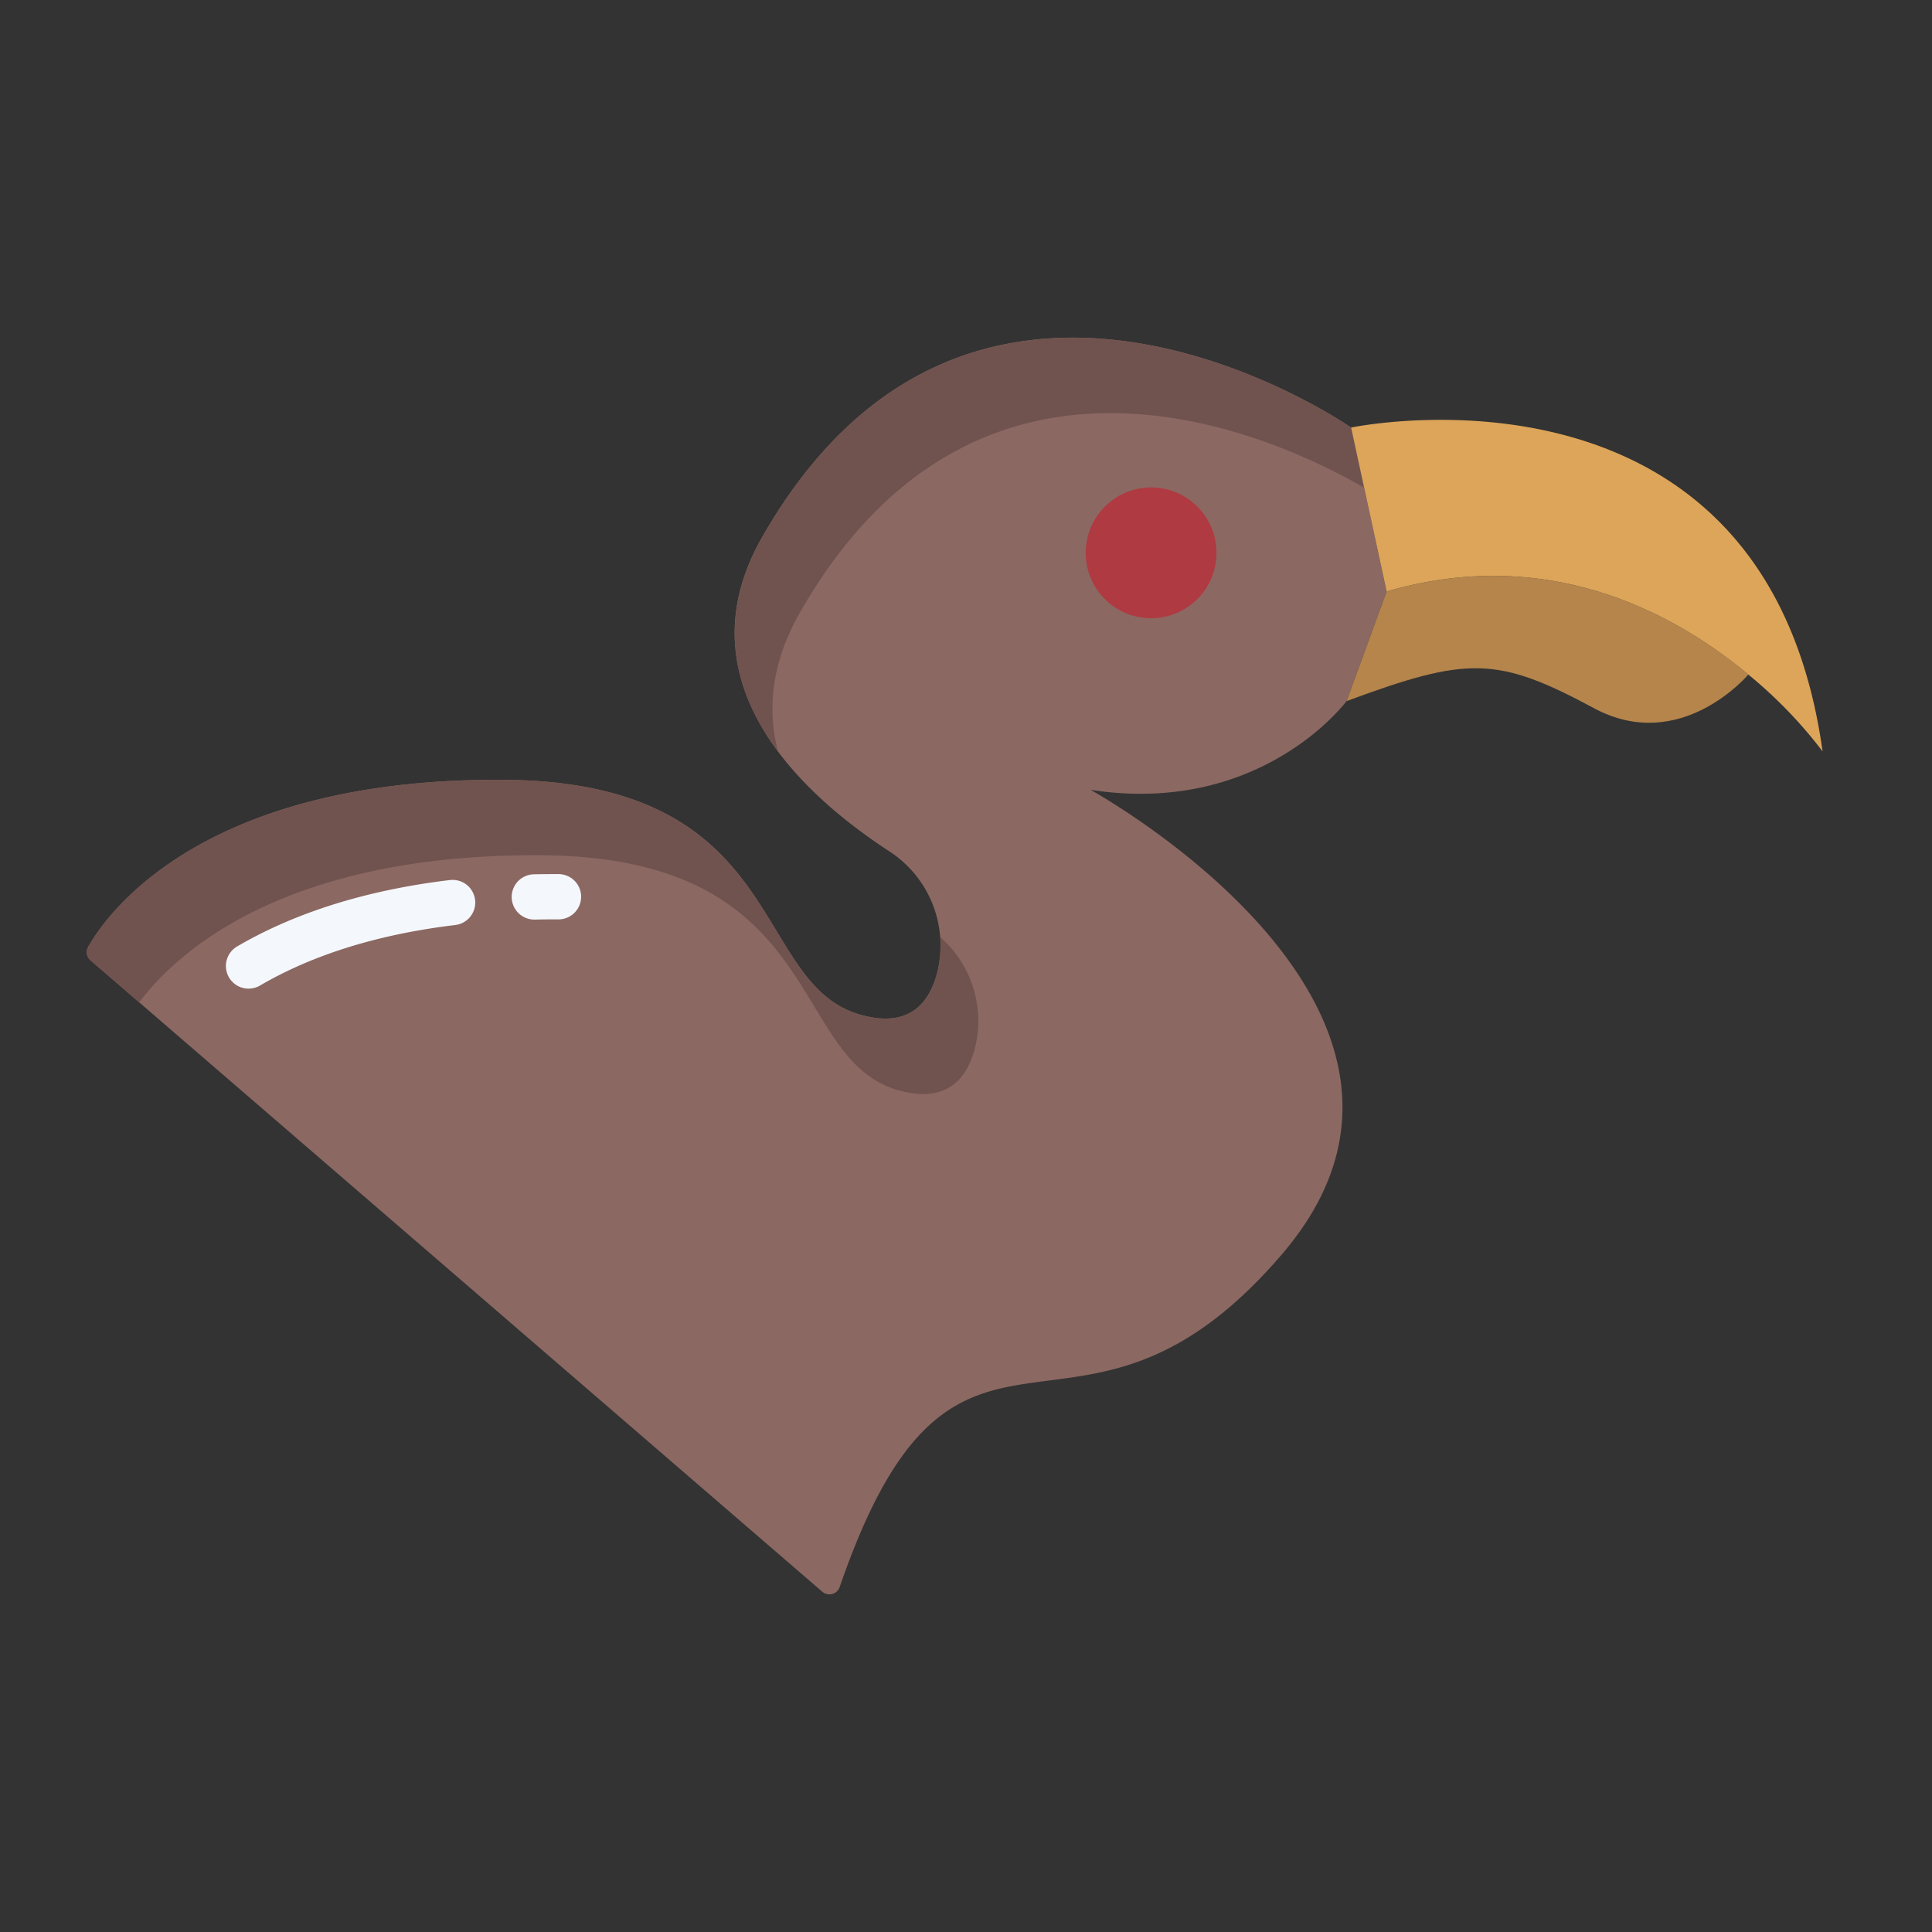 <svg id="Layer_1" height="512" viewBox="0 0 512 512" width="512" xmlns="http://www.w3.org/2000/svg" data-name="Layer 1"><rect x="0" y="0" width="512" height="512" fill="#333333" stroke="none"/><path d="m358.06 113.305 9.41 43.44-10.62 29.06s-22.53 30.52-67.84 23.51c0 0 106.24 58.36 50.67 123.14-54.77 63.85-86.13-2.05-117.15 88.11a2.887 2.887 0 0 1 -4.61 1.26l-193.92-167.31a2.876 2.876 0 0 1 -.62-3.61c5.21-9.14 30.52-44.58 109.61-44.26 76.06.31 65.69 53.75 94.85 62.21 12.75 3.71 18.3-2.66 20.5-10.99a29.772 29.772 0 0 0 -12.78-32.33c-27.21-17.77-54.21-47.08-33.59-83.18 56.33-98.62 156.09-29.05 156.09-29.05z" fill="#8c6862"/><path d="m463.33 178.765s-17.93 21.29-40.92 8.91c-25.71-13.83-33.52-13.73-65.56-1.87l10.62-29.06c42.95-12.48 76.27 5.73 95.86 22.02z" fill="#b5854b"/><path d="m305.1 129.175a17.33 17.33 0 1 1 -17.38 17.33 17.353 17.353 0 0 1 17.38-17.33z" fill="#af3a41"/><path d="m142.99 226.645c76.06.31 65.69 53.75 94.85 62.21 12.75 3.71 18.3-2.66 20.5-10.99a29.6 29.6 0 0 0 -9.147-29.54 28.578 28.578 0 0 1 -.853 9.54c-2.2 8.33-7.75 14.7-20.5 10.99-29.16-8.46-18.79-61.9-94.85-62.21-79.09-.32-104.4 35.12-109.61 44.26a2.876 2.876 0 0 0 .62 3.61l12.886 11.117c9.927-13.165 38.184-39.262 106.104-38.987z" fill="#70534f"/><path d="m211.97 162.355c47.676-83.468 126.458-46.459 149.542-33.116l-3.452-15.934s-99.76-69.57-156.09 29.05c-12.419 21.742-7.561 41.019 4.209 56.8-2.927-11.196-1.779-23.539 5.791-36.8z" fill="#70534f"/><path d="m483 199.125a120.37 120.37 0 0 0 -19.67-20.36c-19.59-16.29-52.91-34.5-95.86-22.02l-9.41-43.44s109.82-23.05 124.94 85.82z" fill="#dda559"/><g fill="#f4f8fc"><path d="m65.877 262a6 6 0 0 1 -3.034-11.181c15.458-9.038 34.417-14.956 56.348-17.591a6 6 0 1 1 1.432 11.914c-20.291 2.438-37.692 7.833-51.723 16.036a5.969 5.969 0 0 1 -3.023.822z"/><path d="m141.668 243.7a6 6 0 0 1 -.122-12c2.121-.043 4.3-.057 6.47-.053a6 6 0 0 1 -.024 12h-.025c-2.073-.012-4.15.008-6.172.051z"/></g></svg>